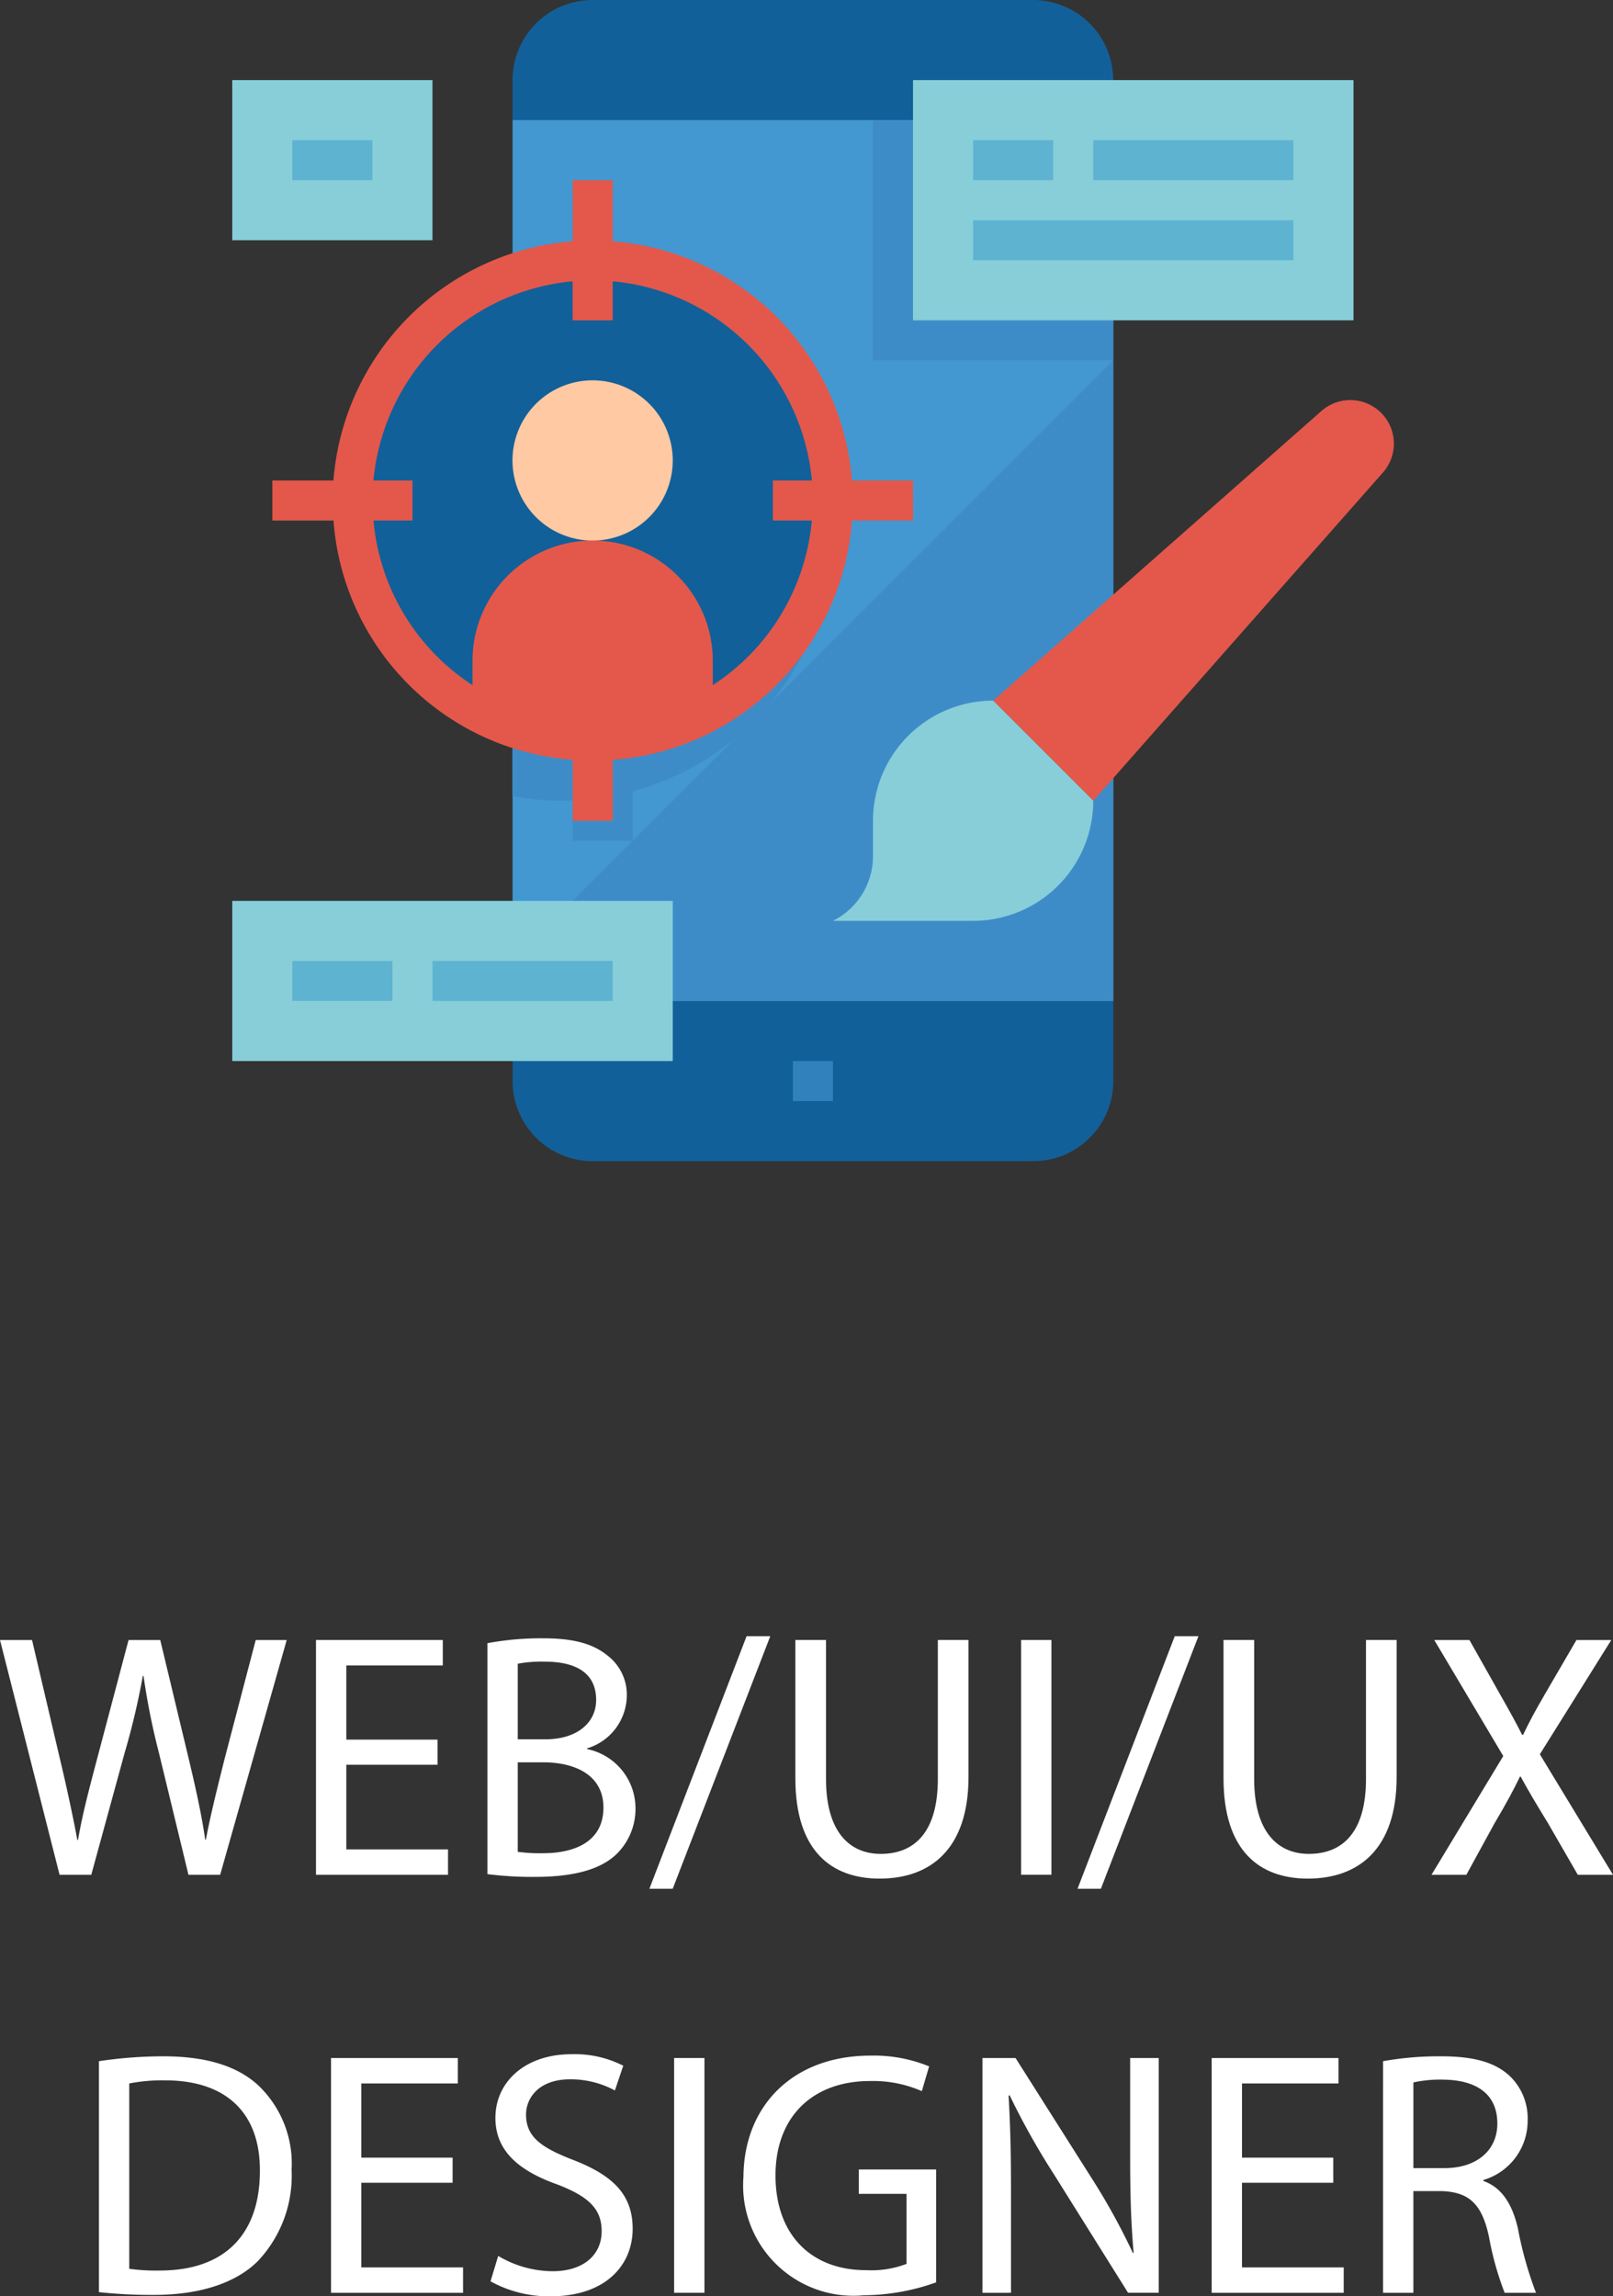 <svg id="Component_11_1" data-name="Component 11 – 1" xmlns="http://www.w3.org/2000/svg" width="138.898" height="197.762" viewBox="0 0 138.898 197.762">
  <rect x="0" y="0" width="138.898" height="197.762" fill="#333333" stroke="none"/>
  <g id="Group_139" data-name="Group 139" transform="translate(-3169.726 -3968.26)">
    <g id="Group_138" data-name="Group 138">
      <path id="Path_433" data-name="Path 433" d="M3174.856,4129.722l-5.13-20.219h2.76l2.4,10.23c.6,2.52,1.139,5.039,1.5,6.989h.06c.329-2.01.959-4.41,1.65-7.019l2.7-10.2h2.729l2.46,10.259c.57,2.4,1.11,4.8,1.41,6.93h.06c.42-2.22.99-4.47,1.62-6.989l2.67-10.2h2.67l-5.731,20.219h-2.729l-2.55-10.529a60.909,60.909,0,0,1-1.32-6.6h-.06a63.079,63.079,0,0,1-1.559,6.6l-2.881,10.529Z" fill="#fff"/>
      <path id="Path_434" data-name="Path 434" d="M3207.406,4120.243h-7.859v7.29h8.759v2.189h-11.37V4109.5h10.92v2.19h-8.309v6.39h7.859Z" fill="#fff"/>
      <path id="Path_435" data-name="Path 435" d="M3211.7,4109.773a25.323,25.323,0,0,1,4.771-.42c2.609,0,4.289.45,5.548,1.47a4.237,4.237,0,0,1,1.68,3.57,4.8,4.8,0,0,1-3.42,4.44v.06a5.21,5.21,0,0,1,4.17,5.069,5.449,5.449,0,0,1-1.709,4.05c-1.41,1.29-3.69,1.89-6.99,1.89a30.709,30.709,0,0,1-4.05-.239Zm2.61,8.279h2.37c2.759,0,4.38-1.439,4.38-3.389,0-2.37-1.8-3.3-4.44-3.3a11.205,11.205,0,0,0-2.31.18Zm0,9.691a14,14,0,0,0,2.19.119c2.7,0,5.189-.989,5.189-3.93,0-2.76-2.369-3.9-5.218-3.9h-2.161Z" fill="#fff"/>
      <path id="Path_436" data-name="Path 436" d="M3225.646,4130.922l8.369-21.749h2.04l-8.4,21.749Z" fill="#fff"/>
      <path id="Path_437" data-name="Path 437" d="M3240.855,4109.5v11.969c0,4.531,2.01,6.45,4.71,6.45,3,0,4.92-1.98,4.92-6.45V4109.5h2.64v11.79c0,6.21-3.27,8.759-7.65,8.759-4.139,0-7.259-2.37-7.259-8.639V4109.5Z" fill="#fff"/>
      <path id="Path_438" data-name="Path 438" d="M3260.265,4109.5v20.219h-2.61V4109.5Z" fill="#fff"/>
      <path id="Path_439" data-name="Path 439" d="M3262.515,4130.922l8.37-21.749h2.04l-8.4,21.749Z" fill="#fff"/>
      <path id="Path_440" data-name="Path 440" d="M3277.724,4109.5v11.969c0,4.531,2.01,6.45,4.71,6.45,3,0,4.92-1.98,4.92-6.45V4109.5h2.64v11.79c0,6.21-3.27,8.759-7.649,8.759-4.14,0-7.26-2.37-7.26-8.639V4109.5Z" fill="#fff"/>
      <path id="Path_441" data-name="Path 441" d="M3305.594,4129.722l-2.58-4.469c-1.049-1.71-1.709-2.821-2.34-3.991h-.06c-.569,1.17-1.14,2.25-2.19,4.021l-2.43,4.439h-3l6.18-10.229-5.94-9.99h3.03l2.67,4.74c.75,1.32,1.32,2.34,1.861,3.42h.09c.569-1.2,1.08-2.13,1.83-3.42l2.759-4.74h3l-6.15,9.839,6.3,10.38Z" fill="#fff"/>
      <path id="Path_442" data-name="Path 442" d="M3178.246,4145.773a37.421,37.421,0,0,1,5.551-.42c3.75,0,6.42.87,8.189,2.52a9.312,9.312,0,0,1,2.85,7.259,10.7,10.7,0,0,1-2.91,7.861c-1.89,1.889-5.01,2.909-8.94,2.909a42.424,42.424,0,0,1-4.74-.239Zm2.61,17.879a16.472,16.472,0,0,0,2.64.15c5.58,0,8.609-3.12,8.609-8.58.032-4.769-2.67-7.8-8.189-7.8a14.845,14.845,0,0,0-3.06.27Z" fill="#fff"/>
      <path id="Path_443" data-name="Path 443" d="M3208.7,4156.243h-7.859v7.29h8.76v2.189h-11.37V4145.5h10.919v2.19h-8.309v6.39h7.859Z" fill="#fff"/>
      <path id="Path_444" data-name="Path 444" d="M3212.626,4162.543a9.256,9.256,0,0,0,4.679,1.319c2.67,0,4.23-1.409,4.23-3.449,0-1.891-1.08-2.97-3.81-4.021-3.3-1.17-5.339-2.88-5.339-5.729,0-3.15,2.61-5.49,6.54-5.49a9.176,9.176,0,0,1,4.469.99l-.719,2.13a8.059,8.059,0,0,0-3.84-.96c-2.76,0-3.811,1.65-3.811,3.03,0,1.89,1.231,2.82,4.021,3.9,3.42,1.321,5.159,2.971,5.159,5.941,0,3.12-2.31,5.819-7.079,5.819a10.436,10.436,0,0,1-5.16-1.29Z" fill="#fff"/>
      <path id="Path_445" data-name="Path 445" d="M3230.386,4145.5v20.219h-2.611V4145.5Z" fill="#fff"/>
      <path id="Path_446" data-name="Path 446" d="M3250.336,4164.822a18.805,18.805,0,0,1-6.211,1.11,9.5,9.5,0,0,1-10.379-10.2c.029-6.03,4.17-10.439,10.949-10.439a12.506,12.506,0,0,1,5.04.929l-.63,2.13a10.476,10.476,0,0,0-4.469-.87c-4.92,0-8.13,3.06-8.13,8.13,0,5.13,3.09,8.159,7.8,8.159a8.489,8.489,0,0,0,3.48-.54V4157.2h-4.109v-2.1h6.66Z" fill="#fff"/>
      <path id="Path_447" data-name="Path 447" d="M3254.326,4165.722V4145.5h2.85l6.479,10.23a57.163,57.163,0,0,1,3.63,6.569l.061-.03c-.241-2.7-.3-5.159-.3-8.31V4145.5h2.461v20.219h-2.641l-6.42-10.26a63.876,63.876,0,0,1-3.779-6.75l-.09.031c.149,2.55.209,4.98.209,8.34v8.639Z" fill="#fff"/>
      <path id="Path_448" data-name="Path 448" d="M3284.535,4156.243h-7.859v7.29h8.759v2.189h-11.37V4145.5h10.92v2.19h-8.309v6.39h7.859Z" fill="#fff"/>
      <path id="Path_449" data-name="Path 449" d="M3288.824,4145.773a27.193,27.193,0,0,1,5.01-.42c2.791,0,4.59.51,5.85,1.65a5.035,5.035,0,0,1,1.59,3.839,5.31,5.31,0,0,1-3.809,5.161v.089c1.559.54,2.49,1.981,2.969,4.08a32.162,32.162,0,0,0,1.56,5.55h-2.7a26.153,26.153,0,0,1-1.351-4.83c-.6-2.79-1.68-3.84-4.05-3.93h-2.46v8.76h-2.61Zm2.61,9.21h2.67c2.79,0,4.56-1.53,4.56-3.84,0-2.61-1.89-3.75-4.65-3.78a10.732,10.732,0,0,0-2.58.24Z" fill="#fff"/>
    </g>
  </g>
  <g id="Group_141" data-name="Group 141" transform="translate(-3180.079 -3968.26)">
    <path id="Path_450" data-name="Path 450" d="M3269.044,3968.26h-37.931a6.9,6.9,0,0,0-6.9,6.9v3.448h51.724v-3.448A6.9,6.9,0,0,0,3269.044,3968.26Z" fill="#126099"/>
    <path id="Path_451" data-name="Path 451" d="M3224.217,4061.363a6.9,6.9,0,0,0,6.9,6.9h37.931a6.9,6.9,0,0,0,6.9-6.9v-6.9h-51.724Z" fill="#126099"/>
    <path id="Path_452" data-name="Path 452" d="M3224.217,3978.6h51.724v75.862h-51.724Z" fill="#4398d1"/>
    <path id="Path_453" data-name="Path 453" d="M3251.8,4013.95a23.214,23.214,0,0,0-27.586-22.86v45.72a23.367,23.367,0,0,0,4.31.415c.291,0,.574-.032.862-.042v3.491h5.172v-4.268A23.263,23.263,0,0,0,3251.8,4013.95Z" fill="#3e8cc7"/>
    <path id="Path_454" data-name="Path 454" d="M3224.217,4051.019v3.448h51.724v-55.173Z" fill="#3e8cc7"/>
    <path id="Path_455" data-name="Path 455" d="M3248.354,4059.639h3.449v3.449h-3.449Z" fill="#3181bd"/>
    <path id="Path_456" data-name="Path 456" d="M3251.8,4011.363a20.617,20.617,0,1,1-6.039-14.651A20.69,20.69,0,0,1,3251.8,4011.363Z" fill="#126099"/>
    <path id="Path_457" data-name="Path 457" d="M3238.01,4007.915a6.9,6.9,0,1,1-6.9-6.9A6.9,6.9,0,0,1,3238.01,4007.915Z" fill="#fec9a3"/>
    <path id="Path_458" data-name="Path 458" d="M3265.6,4028.6l28.246-24.923a3.753,3.753,0,0,1,5.3,5.3l-24.922,28.246Z" fill="#e3584b"/>
    <path id="Path_459" data-name="Path 459" d="M3265.6,4028.6a10.346,10.346,0,0,0-10.345,10.345v3.041a6.237,6.237,0,0,1-3.448,5.579h12.069a10.346,10.346,0,0,0,10.345-10.345Z" fill="#87ced9"/>
    <path id="Path_460" data-name="Path 460" d="M3200.079,4045.846h37.931v13.793h-37.931Z" fill="#87ced9"/>
    <path id="Path_461" data-name="Path 461" d="M3205.251,4051.019h8.621v3.448h-8.621Z" fill="#5eb3d1"/>
    <path id="Path_462" data-name="Path 462" d="M3217.32,4051.019h15.517v3.448H3217.32Z" fill="#5eb3d1"/>
    <path id="Path_463" data-name="Path 463" d="M3200.079,3975.157h17.241v13.793h-17.241Z" fill="#87ced9"/>
    <path id="Path_464" data-name="Path 464" d="M3205.251,3980.329h6.9v3.448h-6.9Z" fill="#5eb3d1"/>
    <path id="Path_465" data-name="Path 465" d="M3231.113,4014.812a10.345,10.345,0,0,0-10.345,10.345v4.119a20.655,20.655,0,0,0,20.69,0v-4.119A10.346,10.346,0,0,0,3231.113,4014.812Z" fill="#e3584b"/>
    <path id="Path_466" data-name="Path 466" d="M3258.7,4009.639h-5.26a22.415,22.415,0,0,0-20.6-20.6v-5.26h-3.448v5.26a22.416,22.416,0,0,0-20.6,20.6h-5.26v3.449h5.264a22.314,22.314,0,0,0,20.6,20.61v5.252h3.448V4033.7a22.313,22.313,0,0,0,20.6-20.61h5.264Zm-14.943,15.863a18.881,18.881,0,0,1-10.919,4.748v-3.369h-3.448v3.369a18.914,18.914,0,0,1-17.15-17.162h3.357v-3.449h-3.361a18.985,18.985,0,0,1,17.154-17.154v3.361h3.448v-3.361a18.985,18.985,0,0,1,17.154,17.154h-3.361v3.449h3.357a18.975,18.975,0,0,1-6.231,12.422Z" fill="#e3584b"/>
    <path id="Path_467" data-name="Path 467" d="M3255.251,3978.6h20.69v20.689h-20.69Z" fill="#3e8cc7"/>
    <path id="Path_468" data-name="Path 468" d="M3258.7,3975.157h37.931v20.689H3258.7Z" fill="#87ced9"/>
    <g id="Group_140" data-name="Group 140">
      <path id="Path_469" data-name="Path 469" d="M3263.872,3980.329h6.9v3.448h-6.9Z" fill="#5eb3d1"/>
      <path id="Path_470" data-name="Path 470" d="M3274.217,3980.329h17.241v3.448h-17.241Z" fill="#5eb3d1"/>
      <path id="Path_471" data-name="Path 471" d="M3263.872,3987.225h27.586v3.449h-27.586Z" fill="#5eb3d1"/>
    </g>
  </g>
</svg>
